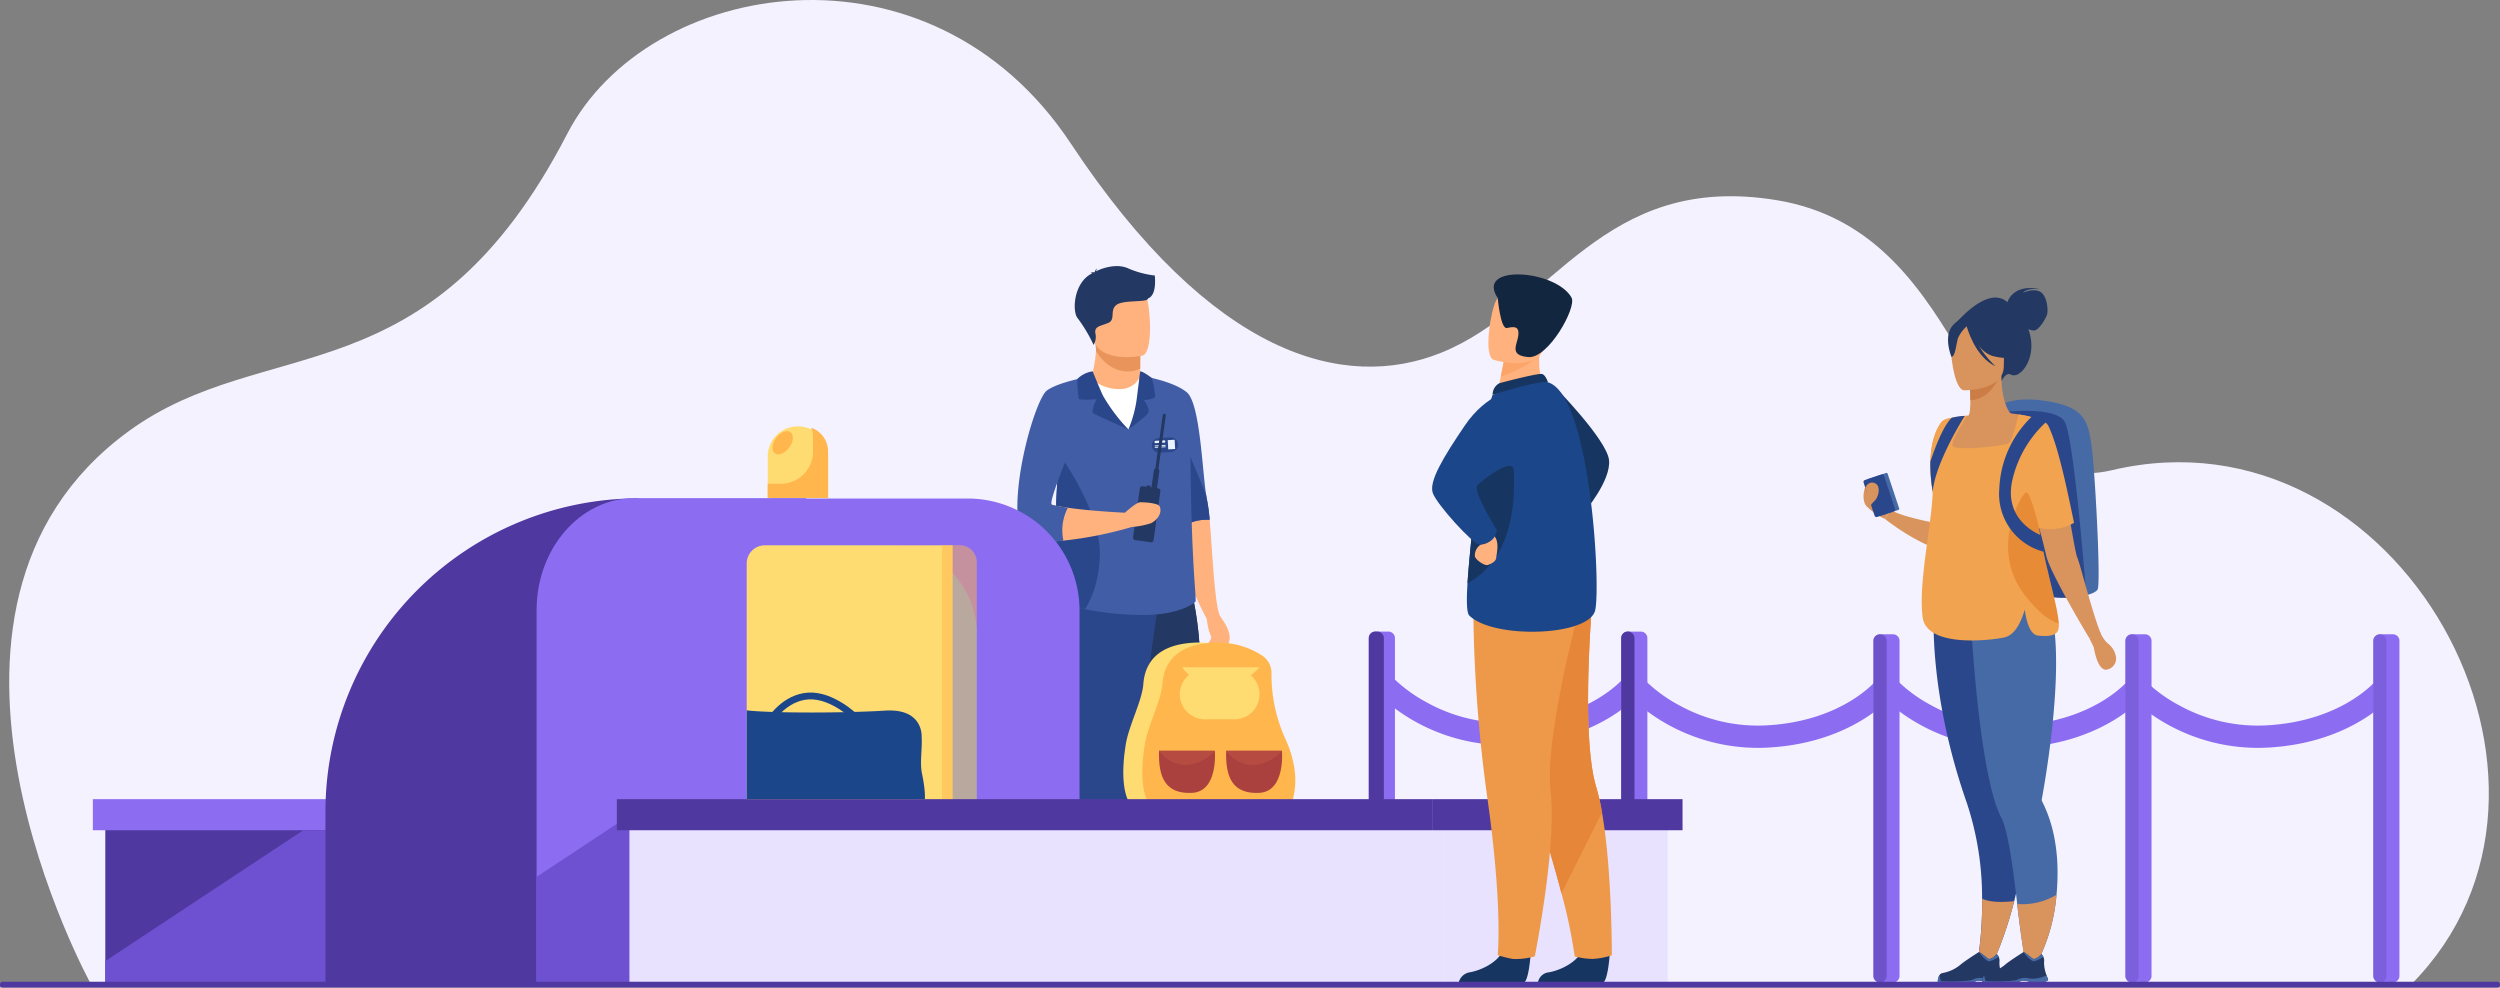 <svg xmlns="http://www.w3.org/2000/svg" xmlns:xlink="http://www.w3.org/1999/xlink" width="576.566" height="227.75" viewBox="0 0 576.566 227.75">
  <rect x="0" y="0" width="576.566" height="227.75" fill="#808080" stroke="none"/>
  <defs>
    <clipPath id="clip-path">
      <rect id="Rectángulo_8215" data-name="Rectángulo 8215" width="45.023" height="42.193" fill="none"/>
    </clipPath>
  </defs>
  <g id="Grupo_83548" data-name="Grupo 83548" transform="translate(-92.504 -443.023)">
    <g id="Grupo_83547" data-name="Grupo 83547" transform="translate(92.504 443.023)">
      <path id="Trazado_106359" data-name="Trazado 106359" d="M121.884,670.289s-47.959-86.5,8.493-127.78c31.5-23.034,69.241-6.776,101.181-68.6,18.587-35.979,83.633-46.9,116.16,2.221s63.039,57.3,85.481,48.213c25.738-10.42,37.045-41.784,77.333-35.152,46.564,7.666,43.045,70.35,77.357,62.257,66.168-15.605,114.639,72.752,68.9,118.657Z" transform="translate(-100.754 -443.023)" fill="#f5f2ff"/>
      <path id="Trazado_106360" data-name="Trazado 106360" d="M1333.63,834.079l-.006,1.074s.292,3.357-3.842,3.848-7.266-1.309-7.154-3.9a30.426,30.426,0,0,0,.809-5.044,11.708,11.708,0,0,0-.147-2.01l8.011-.16,2.359.386Z" transform="translate(-1070.672 -749.058)" fill="#ffb27d"/>
      <path id="Trazado_106361" data-name="Trazado 106361" d="M1336.242,828.271l-.031,5.807a6.774,6.774,0,0,1-2.888.637c-3.682,0-6.062-2.7-7.305-4.66a11.7,11.7,0,0,0-.147-2.01l8.011-.16Z" transform="translate(-1073.253 -749.058)" fill="#e8945b"/>
      <path id="Trazado_106362" data-name="Trazado 106362" d="M1329.245,777.8s-10.26,2.073-11.453-4.337-3.32-10.458,3.181-12.053,8.232.614,9.15,2.656S1331.883,777.092,1329.245,777.8Z" transform="translate(-1065.789 -695.762)" fill="#ffb27d"/>
      <path id="Trazado_106363" data-name="Trazado 106363" d="M1375.825,865.872s2.445,13.089,5.112,26.762c2.9,14.862,9.953,29.066,10.565,29.622.85.773,4,.687,3.015-.608-1.383-1.809-1.885-14.755-2.567-22.514a30.29,30.29,0,0,0-1.055-4.7c-1.09-4.9-1.451-21.34-4.721-24.065S1375.825,865.872,1375.825,865.872Z" transform="translate(-1112.976 -779.264)" fill="#ffb27d"/>
      <path id="Trazado_106364" data-name="Trazado 106364" d="M1375.825,865.872s1.409,7.544,3.255,17.159c.585,3.051,1.215,6.31,1.857,9.6,2.613,5.122,4.856,8.6,5.548,7.949,1.413-1.334,3.894-1.5,5.465-1.449a38.434,38.434,0,0,0-.573-4.412c-.086-.387-.167-.852-.246-1.381-.914-6.171-1.432-21.086-4.444-23.595C1383.418,867.022,1375.825,865.872,1375.825,865.872Z" transform="translate(-1112.976 -779.264)" fill="#415da5"/>
      <path id="Trazado_106365" data-name="Trazado 106365" d="M1391.716,916.252c.585,3.051,1.214,6.31,1.857,9.6,2.613,5.122,4.856,8.6,5.548,7.949,1.413-1.334,3.894-1.5,5.465-1.449a38.4,38.4,0,0,0-.573-4.412c-.086-.387-.167-.852-.246-1.381l-7.834-18.912Z" transform="translate(-1125.612 -812.485)" fill="#2b478b"/>
      <path id="Trazado_106366" data-name="Trazado 106366" d="M1306.208,1519.88a18.573,18.573,0,0,0-1.271-4.763c-.888-1.776-6.538-.646-6.538-.646s-1.13.969-1.372,5.489Z" transform="translate(-1050.316 -1294.736)" fill="#233862"/>
      <path id="Trazado_106367" data-name="Trazado 106367" d="M1432.8,1505.389c-1.328-.81-.572-6.856-.572-6.856s6.187-4.95,7.037-1.16,5.878,5.491,8.739,5.955a3.071,3.071,0,0,1,2.776,2.061Z" transform="translate(-1157.654 -1280.285)" fill="#233862"/>
      <path id="Trazado_106368" data-name="Trazado 106368" d="M1337.974,1148.215a28.6,28.6,0,0,1,.454,3.342c.575,11.219,11.176,35.987,12.763,36.586,2.454.926,4.587-.161,6.609-.8a1.734,1.734,0,0,0,1.217-1.97c-4.392-20.19-6.006-49.262-6.593-66.474a78.117,78.117,0,0,0-1.785-14.658s-21.629-5.771-21.757,1.529C1328.767,1112.224,1336.045,1137.558,1337.974,1148.215Z" transform="translate(-1075.646 -967.083)" fill="#2b478b"/>
      <path id="Trazado_106369" data-name="Trazado 106369" d="M1337.974,1148.215l14.449-29.322a78.117,78.117,0,0,0-1.785-14.658s-21.629-5.771-21.757,1.529C1328.767,1112.224,1336.045,1137.558,1337.974,1148.215Z" transform="translate(-1075.646 -967.083)" fill="#233862"/>
      <path id="Trazado_106370" data-name="Trazado 106370" d="M1302.583,1110l-11.434,82.872s-5.021,1.211-8.927.242c0,0-3.348-44.075-3.069-54.73s-2.4-28.512.612-30.482S1302.583,1110,1302.583,1110Z" transform="translate(-1035.442 -971.291)" fill="#2b478b"/>
      <path id="Trazado_106371" data-name="Trazado 106371" d="M1281.6,915.849c-.037.96-.256,1.774.7,1.788l18.018.275,10.437-1.253c.62.011,1.459-3.493,1.419-35.822-.01-7.214-11.179-14.977-11.385-14.977l0,0c0,1.039-1.637,2.957-4.159,3.121-2.993.2-6.666-1.293-6.666-3.017a8.016,8.016,0,0,0-.907,1.171c-1.494,2.177-4.5,7.486-6.426,16.727-1.517,7.3-.059,17.059-1.151,29.648C1281.4,914.421,1281.625,915.211,1281.6,915.849Z" transform="translate(-1037.942 -779.255)" fill="#fff"/>
      <path id="Trazado_106372" data-name="Trazado 106372" d="M1277.788,917.738a36.7,36.7,0,0,0,6.875,2,67.756,67.756,0,0,0,13.32,1.338c8.758.056,12.075-2.963,12.075-2.963.62.011-1.041-6.863-1.081-39.193-.01-7.214-11.477-13.061-11.683-13.061l0,0s.287,9.607-2.619,12.432c0,0-4.076-3.148-9.363-12.108-1.494,2.177-4.738,6.105-6.659,15.346-.39,1.881-.158,6.255-.335,8.467-.51,6.376-.4,14.162-1.207,23.509-.08.909.037,1.717.015,2.354C1277.085,916.822,1276.827,917.723,1277.788,917.738Z" transform="translate(-1034.442 -779.255)" fill="#415da5"/>
      <path id="Trazado_106373" data-name="Trazado 106373" d="M1277.788,987.949a36.692,36.692,0,0,0,6.875,2c1.41-2.149,3.186-6.029,3.432-12.142.416-10.338-9.4-23.652-9.4-23.652l-.374,6.055c-.51,6.377-.4,14.162-1.207,23.509-.08.909.037,1.717.015,2.354C1277.085,987.033,1276.827,987.934,1277.788,987.949Z" transform="translate(-1034.442 -849.466)" fill="#2b478b"/>
      <g id="Grupo_83518" data-name="Grupo 83518" transform="translate(265.538 100.782)">
        <path id="Rectángulo_8203" data-name="Rectángulo 8203" d="M1.691,0H4.4A1.691,1.691,0,0,1,6.087,1.691v0A1.691,1.691,0,0,1,4.4,3.382h-2.7A1.691,1.691,0,0,1,0,1.691v0A1.691,1.691,0,0,1,1.691,0Z" transform="translate(0 0.339) rotate(-3.195)" fill="#2b478b"/>
        <rect id="Rectángulo_8204" data-name="Rectángulo 8204" width="1.594" height="2.137" transform="matrix(-0.998, 0.056, -0.056, -0.998, 5.481, 2.769)" fill="#e9f2ff"/>
        <path id="Trazado_106374" data-name="Trazado 106374" d="M1392.707,939.477l1.981-.111a.268.268,0,0,0,.252-.282h0a.268.268,0,0,0-.282-.252l-1.981.111a.268.268,0,0,0-.252.282h0A.268.268,0,0,0,1392.707,939.477Z" transform="translate(-1391.714 -938.063)" fill="#e9f2ff"/>
        <path id="Trazado_106375" data-name="Trazado 106375" d="M1392.78,944.33l2.312-.129a.1.1,0,0,0,.1-.107h0a.1.1,0,0,0-.107-.1l-2.312.129a.1.1,0,0,0-.1.107h0A.1.1,0,0,0,1392.78,944.33Z" transform="translate(-1391.91 -942.17)" fill="#e9f2ff"/>
        <path id="Trazado_106376" data-name="Trazado 106376" d="M1392.87,945.942l2.311-.129a.1.1,0,0,0,.1-.107h0a.1.1,0,0,0-.107-.1l-2.312.129a.1.1,0,0,0-.1.107h0A.1.1,0,0,0,1392.87,945.942Z" transform="translate(-1391.982 -943.452)" fill="#e9f2ff"/>
      </g>
      <path id="Trazado_106377" data-name="Trazado 106377" d="M1374.091,926.129l-.276-.038.541-3.907a.684.684,0,0,0-.2-.586l1.7-12.275a.358.358,0,0,0-.71-.1l-1.7,12.275a.683.683,0,0,0-.355.509l-.54,3.907-.247-.034.048-.346-.869-.12-.048.346-.921-.127a.581.581,0,0,0-.655.5L1368.3,937.4a.581.581,0,0,0,.5.655l3.581.5a.581.581,0,0,0,.655-.5l1.559-11.267A.58.58,0,0,0,1374.091,926.129Z" transform="translate(-1106.985 -813.491)" fill="#233862"/>
      <path id="Trazado_106378" data-name="Trazado 106378" d="M1244.471,904.1s2.346.851,8.207.249a89.336,89.336,0,0,0,16.109-3.244l-1.867-3.188s-7.633-.337-13.224-1.155c-1.392-.2-3.171-.5-4.16-.768-1.216-.326,5.331-15.551,8.375-24.544.726-2.146,1.282-3.933,1.529-5.072,0,0-.532.086-1.367.251-2.37.467-6.488,2.734-8.538,4.284C1246.763,873.012,1240.226,894.967,1244.471,904.1Z" transform="translate(-1007.416 -779.669)" fill="#ffb27d"/>
      <path id="Trazado_106379" data-name="Trazado 106379" d="M1358.452,1010.966s2.586-2.422,3.585-2.422,4.086.183,4.427.972c.805,1.858-1.2,3.55-2.026,3.872a19.742,19.742,0,0,1-3.753.807C1359.8,1014.275,1357.629,1013.791,1358.452,1010.966Z" transform="translate(-1099.016 -892.714)" fill="#ffb27d"/>
      <path id="Trazado_106380" data-name="Trazado 106380" d="M1239.39,905.471a51.647,51.647,0,0,0,9.288-.268,11.1,11.1,0,0,1,1.018-7.587,33.421,33.421,0,0,1-3.647-.7c-1.216-.326,5.19-14.661,8.234-23.654a39.814,39.814,0,0,0,0-5.81l-.209.032c-2.37.467-7.185,1.567-9.235,3.117C1242.065,872.694,1235.144,896.334,1239.39,905.471Z" transform="translate(-1003.416 -780.519)" fill="#415da5"/>
      <path id="Trazado_106381" data-name="Trazado 106381" d="M1317.285,874.544s-8.153-3.592-8.274-3.875a6.458,6.458,0,0,1,.969-3.108s-3.915.363-4.157-.121a32.875,32.875,0,0,1-.323-4.52,6.244,6.244,0,0,1,3.552-1.776s1.767,4.381,2.422,5.691A40.428,40.428,0,0,0,1317.285,874.544Z" transform="translate(-1057.054 -775.505)" fill="#2b478b"/>
      <path id="Trazado_106382" data-name="Trazado 106382" d="M1364.977,867.5a27.189,27.189,0,0,1-1.937,7.1s4.258-2.967,4.621-3.935-1.029-2.846-1.029-2.846,2.543-.06,2.6-.908a27.252,27.252,0,0,0-.787-4.178s-2.079-1.576-2.684-1.516Z" transform="translate(-1102.809 -775.568)" fill="#2b478b"/>
      <path id="Trazado_106383" data-name="Trazado 106383" d="M1321.123,744.819a21.508,21.508,0,0,1-6.236-1.687c-2.739-1.191-6.195.121-7.316.712a1.671,1.671,0,0,1,.274-.675,1.5,1.5,0,0,0-.578.856c-.052.038-.075.065-.062.073a1.931,1.931,0,0,0-.938.06s.257-.036.348.128a.156.156,0,0,0,.041.046c-4.273,2.064-4.667,8.817-3.292,10.379a34.275,34.275,0,0,1,3.638,6.113,3.629,3.629,0,0,0,.422-2.654c-.3-1.654,1.128-1.654,2.933-2.406s.3-2.857,1.88-4.136,7.369-.526,7.294-1.5C1321.68,749.342,1321.123,745.039,1321.123,744.819Z" transform="translate(-1054.794 -681.279)" fill="#233862"/>
      <path id="Trazado_106384" data-name="Trazado 106384" d="M1454.3,1130.7s3.248,3.778,1.952,6.29a3.452,3.452,0,0,1-4.583,1.007c-1.077-.778,1.109-1.708.513-2.889s-1.272-4.6-.721-5.721S1454.3,1130.7,1454.3,1130.7Z" transform="translate(-1172.958 -988.573)" fill="#ffb27d"/>
      <g id="Grupo_83531" data-name="Grupo 83531" transform="translate(315.68 145.654)">
        <g id="Grupo_83521" data-name="Grupo 83521" transform="translate(175.673 0.627)">
          <g id="Grupo_83519" data-name="Grupo 83519" transform="translate(0 10.781)">
            <path id="Trazado_106385" data-name="Trazado 106385" d="M2520.8,1225.274a42.879,42.879,0,0,1-29.349-11.646l3.705-3.562-1.853,1.781,1.848-1.786a34.27,34.27,0,0,0,7.568,5.421,37.486,37.486,0,0,0,20.328,4.586c17.165-1,24.835-10.118,24.91-10.21l3.973,3.26c-.366.447-9.2,10.95-28.584,12.081Q2522.055,1225.275,2520.8,1225.274Z" transform="translate(-2491.455 -1209.858)" fill="#8c6df2"/>
          </g>
          <g id="Grupo_83520" data-name="Grupo 83520" transform="translate(55.991)">
            <path id="Trazado_106386" data-name="Trazado 106386" d="M2770.853,1158.659v77.426a1.515,1.515,0,0,1-1.573,1.438h-2.928a1.51,1.51,0,0,1-1.531-1.437v-77.426a1.509,1.509,0,0,1,1.531-1.437h2.928A1.515,1.515,0,0,1,2770.853,1158.659Z" transform="translate(-2764.821 -1157.221)" fill="#8c6df2"/>
            <path id="Trazado_106387" data-name="Trazado 106387" d="M2767.88,1158.664v77.426a1.533,1.533,0,0,1-3.059,0v-77.426a1.533,1.533,0,0,1,3.059,0Z" transform="translate(-2764.821 -1157.226)" fill="#6d52c9" opacity="0.5"/>
          </g>
        </g>
        <g id="Grupo_83524" data-name="Grupo 83524" transform="translate(118.499 0.627)">
          <g id="Grupo_83522" data-name="Grupo 83522" transform="translate(0 10.781)">
            <path id="Trazado_106388" data-name="Trazado 106388" d="M2241.665,1225.274a42.879,42.879,0,0,1-29.349-11.646l3.705-3.562-1.853,1.781,1.848-1.786a34.25,34.25,0,0,0,7.568,5.421,37.487,37.487,0,0,0,20.328,4.586c17.166-1,24.835-10.118,24.91-10.21l3.973,3.26c-.367.447-9.2,10.95-28.584,12.081Q2242.916,1225.275,2241.665,1225.274Z" transform="translate(-2212.316 -1209.858)" fill="#8c6df2"/>
          </g>
          <g id="Grupo_83523" data-name="Grupo 83523" transform="translate(55.991)">
            <path id="Trazado_106389" data-name="Trazado 106389" d="M2491.715,1158.659v77.426a1.515,1.515,0,0,1-1.573,1.438h-2.928a1.509,1.509,0,0,1-1.53-1.437v-77.426a1.509,1.509,0,0,1,1.53-1.437h2.928A1.515,1.515,0,0,1,2491.715,1158.659Z" transform="translate(-2485.683 -1157.221)" fill="#8c6df2"/>
            <path id="Trazado_106390" data-name="Trazado 106390" d="M2488.742,1158.664v77.426a1.532,1.532,0,0,1-3.059,0v-77.426a1.532,1.532,0,0,1,3.059,0Z" transform="translate(-2485.683 -1157.226)" fill="#6d52c9" opacity="0.5"/>
          </g>
        </g>
        <g id="Grupo_83527" data-name="Grupo 83527" transform="translate(60.382 0.627)">
          <g id="Grupo_83525" data-name="Grupo 83525" transform="translate(0 10.781)">
            <path id="Trazado_106391" data-name="Trazado 106391" d="M1957.916,1225.274a42.88,42.88,0,0,1-29.349-11.646l3.705-3.562-1.853,1.781,1.849-1.786a34.265,34.265,0,0,0,7.568,5.421,37.486,37.486,0,0,0,20.328,4.586c17.165-1,24.835-10.118,24.91-10.21l3.973,3.26c-.366.447-9.2,10.95-28.584,12.081Q1959.167,1225.275,1957.916,1225.274Z" transform="translate(-1928.567 -1209.858)" fill="#8c6df2"/>
          </g>
          <g id="Grupo_83526" data-name="Grupo 83526" transform="translate(55.991)">
            <path id="Trazado_106392" data-name="Trazado 106392" d="M2207.965,1158.659v77.426a1.515,1.515,0,0,1-1.573,1.438h-2.928a1.509,1.509,0,0,1-1.53-1.437v-77.426a1.509,1.509,0,0,1,1.53-1.437h2.928A1.515,1.515,0,0,1,2207.965,1158.659Z" transform="translate(-2201.934 -1157.221)" fill="#8c6df2"/>
            <path id="Trazado_106393" data-name="Trazado 106393" d="M2204.993,1158.664v77.426a1.532,1.532,0,0,1-3.059,0v-77.426a1.532,1.532,0,0,1,3.059,0Z" transform="translate(-2201.934 -1157.226)" fill="#5038a1" opacity="0.5"/>
          </g>
        </g>
        <g id="Grupo_83530" data-name="Grupo 83530">
          <g id="Grupo_83528" data-name="Grupo 83528" transform="translate(2.227 10.782)">
            <path id="Trazado_106394" data-name="Trazado 106394" d="M1673.983,1222.213a42.877,42.877,0,0,1-29.349-11.646l3.705-3.562-1.853,1.781,1.848-1.785a34.262,34.262,0,0,0,7.568,5.421,37.484,37.484,0,0,0,20.328,4.585c17.165-1,24.835-10.118,24.91-10.21l3.974,3.26c-.366.447-9.2,10.95-28.584,12.081Q1675.234,1222.214,1673.983,1222.213Z" transform="translate(-1644.634 -1206.797)" fill="#8c6df2"/>
          </g>
          <g id="Grupo_83529" data-name="Grupo 83529">
            <path id="Trazado_106395" data-name="Trazado 106395" d="M1639.792,1155.6v77.425a1.515,1.515,0,0,1-1.573,1.438h-2.885a1.515,1.515,0,0,1-1.573-1.438V1155.6a1.515,1.515,0,0,1,1.573-1.438h2.885A1.515,1.515,0,0,1,1639.792,1155.6Z" transform="translate(-1633.761 -1154.158)" fill="#8c6df2"/>
            <path id="Trazado_106396" data-name="Trazado 106396" d="M1637.236,1155.6v77.425a1.515,1.515,0,0,1-1.574,1.438h-.328a1.515,1.515,0,0,1-1.573-1.438V1155.6a1.515,1.515,0,0,1,1.573-1.438h.328A1.515,1.515,0,0,1,1637.236,1155.6Z" transform="translate(-1633.761 -1154.158)" fill="#5038a1"/>
            <path id="Trazado_106397" data-name="Trazado 106397" d="M1924.031,1155.6v77.425a1.515,1.515,0,0,1-1.573,1.438h-2.928a1.509,1.509,0,0,1-1.53-1.437V1155.6a1.509,1.509,0,0,1,1.53-1.437h2.928A1.515,1.515,0,0,1,1924.031,1155.6Z" transform="translate(-1859.782 -1154.158)" fill="#8c6df2"/>
            <path id="Trazado_106398" data-name="Trazado 106398" d="M1921.059,1155.6v77.426a1.532,1.532,0,0,1-3.059,0V1155.6a1.532,1.532,0,0,1,3.059,0Z" transform="translate(-1859.782 -1154.164)" fill="#5038a1"/>
          </g>
        </g>
      </g>
      <g id="Grupo_83541" data-name="Grupo 83541" transform="translate(21.412 98.323)">
        <rect id="Rectángulo_8205" data-name="Rectángulo 8205" width="187.771" height="38.402" transform="translate(2.874 89.776)" fill="#5038a1"/>
        <rect id="Rectángulo_8206" data-name="Rectángulo 8206" width="188.024" height="7.169" transform="translate(0 85.983)" fill="#8c6df2"/>
        <g id="Grupo_83534" data-name="Grupo 83534" transform="translate(237.652 49.869)">
          <path id="Trazado_106399" data-name="Trazado 106399" d="M1387.139,1173.692a4.832,4.832,0,0,0-2.209-4.181,18.783,18.783,0,0,0-11.583-2.92c-9.076.576-11.094,5.619-11.382,9.509s-3.314,9.509-4.034,13.831-1.924,15.318,4.506,16.181,27.977,0,27.977,0,5.021-5.885,0-17.189A35.7,35.7,0,0,1,1387.139,1173.692Z" transform="translate(-1357.343 -1166.548)" fill="#ffdc72"/>
          <g id="Grupo_83533" data-name="Grupo 83533" transform="translate(4.385)">
            <g id="Grupo_83532" data-name="Grupo 83532">
              <path id="Trazado_106400" data-name="Trazado 106400" d="M1408.547,1173.692a4.833,4.833,0,0,0-2.209-4.181,18.784,18.784,0,0,0-11.583-2.92c-9.077.576-11.094,5.619-11.382,9.509s-3.314,9.509-4.034,13.831-1.924,15.318,4.505,16.181,27.913.128,27.913.128,5.085-6.013.064-17.318A35.7,35.7,0,0,1,1408.547,1173.692Z" transform="translate(-1378.751 -1166.548)" fill="#ffb74d"/>
              <path id="Trazado_106401" data-name="Trazado 106401" d="M1397.505,1288.449h12.871s.864,9.413-5.283,9.7S1397.313,1294.5,1397.505,1288.449Z" transform="translate(-1393.652 -1263.481)" fill="#aa413e"/>
              <path id="Trazado_106402" data-name="Trazado 106402" d="M1397.563,1288.449a7.75,7.75,0,0,0,6.243,3.266,9.659,9.659,0,0,0,6.628-3.266Z" transform="translate(-1393.71 -1263.481)" fill="#b64c41"/>
              <path id="Trazado_106403" data-name="Trazado 106403" d="M1473.1,1288.449h12.871s.865,9.413-5.283,9.7S1472.907,1294.5,1473.1,1288.449Z" transform="translate(-1453.763 -1263.481)" fill="#aa413e"/>
              <path id="Trazado_106404" data-name="Trazado 106404" d="M1473.157,1288.449a7.75,7.75,0,0,0,6.243,3.266,9.659,9.659,0,0,0,6.627-3.266Z" transform="translate(-1453.821 -1263.481)" fill="#b64c41"/>
              <path id="Rectángulo_8207" data-name="Rectángulo 8207" d="M5.763,0h6.844A5.763,5.763,0,0,1,18.37,5.763v0a5.763,5.763,0,0,1-5.763,5.763H5.763A5.763,5.763,0,0,1,0,5.763v0A5.763,5.763,0,0,1,5.763,0Z" transform="translate(8.655 6.166)" fill="#ffdc72"/>
              <path id="Trazado_106405" data-name="Trazado 106405" d="M1423.59,1194.36s3.062,4.66,8.655,4.527,9.187-4.527,9.187-4.527Z" transform="translate(-1414.406 -1188.663)" fill="#ffdc72"/>
            </g>
          </g>
        </g>
        <path id="Rectángulo_8208" data-name="Rectángulo 8208" d="M72.274,0h0a0,0,0,0,1,0,0V111.571a0,0,0,0,1,0,0H0a0,0,0,0,1,0,0v-39.3A72.274,72.274,0,0,1,72.274,0Z" transform="translate(53.644 16.607)" fill="#5038a1"/>
        <path id="Trazado_106406" data-name="Trazado 106406" d="M1005.82,1004.342H960.459v83.638h71.193v-57.806A25.832,25.832,0,0,0,1005.82,1004.342Z" transform="translate(-804.097 -987.696)" fill="#8c6df2"/>
        <path id="Trazado_106407" data-name="Trazado 106407" d="M758.892,1003.954v111.611H696.706v-85.781c0-14.267,10.1-25.83,22.562-25.83Z" transform="translate(-594.366 -987.387)" fill="#8c6df2"/>
        <path id="Rectángulo_8209" data-name="Rectángulo 8209" d="M0,0H27.072A20.421,20.421,0,0,1,47.493,20.421V72.845a0,0,0,0,1,0,0H0a0,0,0,0,1,0,0V0A0,0,0,0,1,0,0Z" transform="translate(156.361 27.44)" fill="#739af0"/>
        <path id="Trazado_106408" data-name="Trazado 106408" d="M937.5,1057.041a4.183,4.183,0,0,0-4.183,4.182v68.662h47.493v-72.845Z" transform="translate(-782.518 -1029.601)" fill="#ffdc72"/>
        <path id="Trazado_106409" data-name="Trazado 106409" d="M1157.243,1056.932h-4.1V1129.8h8.027v-68.94A3.927,3.927,0,0,0,1157.243,1056.932Z" transform="translate(-957.315 -1029.514)" fill="#ffb74d" opacity="0.5"/>
        <rect id="Rectángulo_8210" data-name="Rectángulo 8210" width="187.771" height="38.402" transform="translate(123.718 89.776)" fill="#e8e2ff"/>
        <rect id="Rectángulo_8211" data-name="Rectángulo 8211" width="51.701" height="38.402" transform="translate(311.489 89.776)" fill="#e8e2ff"/>
        <path id="Trazado_106410" data-name="Trazado 106410" d="M718.084,1361.387l-21.377,14.129v24.273h21.377Z" transform="translate(-594.366 -1271.611)" fill="#6e51d0"/>
        <path id="Trazado_106411" data-name="Trazado 106411" d="M261.848,1377.867h-5.107l-45.663,30.179v4.847h50.77Z" transform="translate(-208.204 -1284.716)" fill="#6e51d0"/>
        <path id="Trazado_106464" data-name="Trazado 106464" d="M0,0H188.024V7.169H0Z" transform="translate(120.844 85.983)" fill="#5038a1"/>
        <path id="Trazado_106465" data-name="Trazado 106465" d="M0,0H57.759V7.169H0Z" transform="translate(366.627 93.152) rotate(180)" fill="#5038a1"/>
        <g id="Grupo_83535" data-name="Grupo 83535" transform="translate(155.642)">
          <path id="Rectángulo_8214" data-name="Rectángulo 8214" d="M6.964,0h0a6.964,6.964,0,0,1,6.964,6.964v9.558a0,0,0,0,1,0,0H0a0,0,0,0,1,0,0V6.964A6.964,6.964,0,0,1,6.964,0Z" fill="#ffdc72"/>
          <path id="Trazado_106412" data-name="Trazado 106412" d="M966.95,924.6a5.783,5.783,0,0,1,.438,2.212v3.294a7.425,7.425,0,0,1-7.425,7.425h-3.021v3.277H970.87V930.093A5.8,5.8,0,0,0,966.95,924.6Z" transform="translate(-956.942 -924.29)" fill="#ffb74d"/>
          <path id="Trazado_106413" data-name="Trazado 106413" d="M966.157,932.244c-.995,1.351-2.478,1.948-3.313,1.333s-.705-2.209.289-3.56,2.478-1.948,3.313-1.333S967.152,930.893,966.157,932.244Z" transform="translate(-961.197 -927.342)" fill="#ffb74d"/>
        </g>
        <g id="Grupo_83540" data-name="Grupo 83540" transform="translate(150.804 43.79)">
          <g id="Grupo_83539" data-name="Grupo 83539" clip-path="url(#clip-path)">
            <g id="Grupo_83538" data-name="Grupo 83538" transform="translate(-16.745 17.603)">
              <g id="Grupo_83536" data-name="Grupo 83536" transform="translate(0 4.082)">
                <path id="Trazado_106414" data-name="Trazado 106414" d="M866.42,1243.049h-8.93s-1.962.32-2.766,6.266-3.155,16.536-3.155,16.536h11.842Z" transform="translate(-851.569 -1242.986)" fill="#163560"/>
                <path id="Trazado_106415" data-name="Trazado 106415" d="M893.5,1265.6c1.034-.119,48.12,0,48.12,0s1.9-.267.211-8.347a9.158,9.158,0,0,1-.167-1.29c-.15-2.2.242-4.825.105-6.936,0,0,.6-6.764-8.419-6.2s-25.47.615-31.673-.029-7.613,4.179-7.331,7.208a15.225,15.225,0,0,1-.029,2.111C894.013,1256.777,892.628,1265.7,893.5,1265.6Z" transform="translate(-884.684 -1242.74)" fill="#1c468a"/>
              </g>
              <g id="Grupo_83537" data-name="Grupo 83537" transform="translate(21.433)">
                <path id="Trazado_106416" data-name="Trazado 106416" d="M957.556,1229.738c.03-.049,3.119-5.036,8.236-5.342,5.174-.312,10.339,4.768,10.39,4.819l1.11-1.111c-.23-.23-5.707-5.629-11.594-5.276-5.951.357-9.345,5.864-9.486,6.1Z" transform="translate(-956.212 -1222.811)" fill="#1c468a"/>
              </g>
            </g>
          </g>
        </g>
      </g>
      <g id="Grupo_83542" data-name="Grupo 83542" transform="translate(330.28 63.287)">
        <path id="Trazado_106417" data-name="Trazado 106417" d="M1840.738,1508.028s-.417,6.715-1.715,6.812c-.173.013-6.59.013-6.59.013h-8.283a2.84,2.84,0,0,1,2.54-2.438c2.394-.417,6.4-2.1,7.853-5.265C1836.068,1503.82,1840.738,1508.028,1840.738,1508.028Z" transform="translate(-1799.754 -1351.463)" fill="#163560"/>
        <path id="Trazado_106418" data-name="Trazado 106418" d="M1799.556,1196.816a17.07,17.07,0,0,1-4.434.833,16.28,16.28,0,0,1-4.14-.591,113.324,113.324,0,0,0-3.049-14.523c-1.353-5.236-3.284-11.968-6.032-20.333-7.6-23.119-9.909-36.644-10.119-37.925-.012-.067-.016-.1-.016-.1l.025-.011,23.359-10.256s-2.887,31.864.8,44.094a51.5,51.5,0,0,1,1.337,5.86C1799.61,1177.147,1799.556,1196.816,1799.556,1196.816Z" transform="translate(-1758.1 -1039.785)" fill="#ee9849"/>
        <path id="Trazado_106419" data-name="Trazado 106419" d="M1797.345,1163.863l-9.35,18.673c-1.353-5.236-3.284-11.968-6.032-20.333-7.6-23.119-9.909-36.644-10.119-37.925,0-.038,0-.074.009-.112l23.359-10.256s-2.887,31.864.8,44.094A51.5,51.5,0,0,1,1797.345,1163.863Z" transform="translate(-1758.162 -1039.785)" fill="#e58638"/>
        <path id="Trazado_106420" data-name="Trazado 106420" d="M1751.388,1508.028s-.417,6.715-1.716,6.812c-.173.013-14.943.268-14.943.268a3.13,3.13,0,0,1,2.611-2.694c2.394-.417,6.4-2.1,7.852-5.265C1746.718,1503.82,1751.388,1508.028,1751.388,1508.028Z" transform="translate(-1728.649 -1351.463)" fill="#163560"/>
        <path id="Trazado_106421" data-name="Trazado 106421" d="M1751.377,1117.575a332.528,332.528,0,0,0,3.269,46c3.572,25.352,2.361,36.114,2.361,36.114a24.341,24.341,0,0,0,3.445.876,15.636,15.636,0,0,0,5.111-.592s5.113-25.361,3.647-38.051,7-43.543,7-43.543Z" transform="translate(-1741.882 -1042.7)" fill="#ee9849"/>
        <path id="Trazado_106422" data-name="Trazado 106422" d="M1842.452,877.709s12.063,12.249,12.651,17.012-5.822,12.215-5.822,12.215Z" transform="translate(-1814.308 -851.964)" fill="#163560"/>
        <path id="Trazado_106423" data-name="Trazado 106423" d="M1788.994,842.034l-4.559,2.989-6.588-1.228c.091-.532.526-2.736.922-4.733.024-.118.048-.235.07-.351.34-1.7.632-3.158.632-3.158l6.154-2.715,2.294-1.012c-.006.036-.178,1.885-.2,2.155A15.688,15.688,0,0,0,1788.994,842.034Z" transform="translate(-1762.936 -815.478)" fill="#ffb27d"/>
        <path id="Trazado_106424" data-name="Trazado 106424" d="M1774.786,866.189c.128-.054,9-2.4,9.846-2.12s1.35,1.921,1.35,1.921l-12.768,2.887A2.939,2.939,0,0,1,1774.786,866.189Z" transform="translate(-1759.251 -841.099)" fill="#163560"/>
        <path id="Trazado_106425" data-name="Trazado 106425" d="M1773.817,925.808c-1.323,6.036-23.344,6.752-29.021,1.273-.646-.625-.677-3.53-.434-7.448.476-7.654,2.006-19.168,2.065-25.051a46.6,46.6,0,0,1,.94-8.385,68.1,68.1,0,0,1,2.793-10.036s10.756-3.477,12.768-2.886C1772.625,876.124,1775.14,919.772,1773.817,925.808Z" transform="translate(-1736.198 -848.384)" fill="#1c468a"/>
        <path id="Trazado_106426" data-name="Trazado 106426" d="M1744.906,965.629c.476-7.654,2.006-19.168,2.065-25.051a46.6,46.6,0,0,1,.94-8.385l6.47-1.142S1760.707,956.889,1744.906,965.629Z" transform="translate(-1736.742 -894.38)" fill="#163560"/>
        <path id="Trazado_106427" data-name="Trazado 106427" d="M1754.859,1043.876a1.523,1.523,0,0,1-.485,1.762,2.951,2.951,0,0,0-1.315,2.692c.212.838,2.244,2.205,2.948,1.985s1.98-.79,1.983-1.766c0-.468.964-3.879-.753-5.2A1.385,1.385,0,0,0,1754.859,1043.876Z" transform="translate(-1743.191 -983.297)" fill="#ffb27d"/>
        <path id="Trazado_106428" data-name="Trazado 106428" d="M1723.969,881.493s-6.331.889-11.359,8.3-8.335,12.919-7.409,15.589,9.369,11.932,10.824,11.932,3.8-1.058,3.937-3.44c0,0-5.632-8.932-4.461-10.266.5-.57,7.4-6.406,8.435-3.759C1725.64,904.225,1723.969,881.493,1723.969,881.493Z" transform="translate(-1705.045 -854.973)" fill="#1c468a"/>
        <path id="Trazado_106429" data-name="Trazado 106429" d="M1790.837,837.993c-1.351,2.289-6.387,4.268-8.487,5,.024-.118.048-.235.07-.351.34-1.7.632-3.158.632-3.158l6.154-2.715C1790.566,836.746,1791.394,837.051,1790.837,837.993Z" transform="translate(-1766.516 -819.405)" fill="#fca56b"/>
        <path id="Trazado_106430" data-name="Trazado 106430" d="M1769.644,784.859s9.912,3.092,11.743-3.11,4.343-9.98-1.909-12.217-8.185-.235-9.3,1.687S1767.113,783.9,1769.644,784.859Z" transform="translate(-1755.428 -765.158)" fill="#ffb27d"/>
        <path id="Trazado_106431" data-name="Trazado 106431" d="M1775.347,757.474s.632,7.218,2.125,6.9,2.846-.545,2.628,1.63-2.288,4.688,2.312,5.073,11.213-11.478,9.949-13.724C1788.715,750.876,1770.077,749.568,1775.347,757.474Z" transform="translate(-1760.207 -752.011)" fill="#12263f"/>
      </g>
      <g id="Grupo_83546" data-name="Grupo 83546" transform="translate(429.767 66.436)">
        <path id="Trazado_106432" data-name="Trazado 106432" d="M2315.344,768.274c-1.536-.94-3.99.183-3.99.183.848-1.192,3.944-.8,3.944-.8-6.166-1.312-7.454,2.63-7.56,3-4.473-4.036-11.634,4.568-11.634,4.568l10.276,13.621s.937-2.167,2.176-1.49c1.931,1.055,5.665-3.213,4.472-8.828a14.877,14.877,0,0,0-.456-1.67,3.329,3.329,0,0,0,1.282.317c1.124,0,2.821-2.866,3.05-3.829S2316.881,769.214,2315.344,768.274Z" transform="translate(-2274.531 -767.389)" fill="#233862"/>
        <path id="Trazado_106433" data-name="Trazado 106433" d="M2359.9,936.57c-.227.552-1.215,1.042-2.638,1.395a23.906,23.906,0,0,1-12.488-.555c-4.205-1.557-7.256-23.784-8.552-35.176-.452-3.974-.692-6.63-.692-6.63s2.415-3.782,11.765-2.521,10.293,4.412,11.134,10.084S2360.63,934.783,2359.9,936.57Z" transform="translate(-2305.877 -867.133)" fill="#466aa5"/>
        <path id="Trazado_106434" data-name="Trazado 106434" d="M2359.943,948.171a23.906,23.906,0,0,1-12.489-.555c-4.205-1.557-7.256-23.784-8.552-35.176,1.108-3.92,1.987-6.5,1.987-6.5s11.739-1.418,14.023,2.127C2356.956,911.238,2359.441,941.759,2359.943,948.171Z" transform="translate(-2308.562 -877.34)" fill="#2b478b"/>
        <path id="Trazado_106435" data-name="Trazado 106435" d="M2231.916,947.106c-6.933.211-16.912-7.773-16.912-7.773l1.366-2.1c2.521,1.68,11.45,3.255,11.45,3.255-.625-2.02-1.1-3.889-1.46-5.613-2.423-11.715.8-16.776,1.741-17.953a2.966,2.966,0,0,1,.244-.279s.029.082.081.238c.115.336.344,1.013.646,1.946C2231.325,925.777,2237.71,946.932,2231.916,947.106Z" transform="translate(-2210.041 -886.074)" fill="#d9935c"/>
        <path id="Trazado_106436" data-name="Trazado 106436" d="M2298.04,917.948c-3.215-7.211-4.754-9.25-4.807-11.519-.042-1.794.842-3.73,2.56-8.477a17.679,17.679,0,0,0,.856-3.431c1.359-9.151-3.933-19.043-7.221-19.717-.915-.242-2.467-3.547-2.448-8.873l-.412.081-6.925,1.371s.157,2.18.162,4.233c0,1.711-.1,3.333-.486,3.537-.5.045-.793.075-.793.075s-5.774,8.02-6.26,15.478,4.625,10.7-.038,25.6C2267.467,931.531,2299.816,921.932,2298.04,917.948Z" transform="translate(-2255.163 -845.748)" fill="#d9935c"/>
        <path id="Trazado_106437" data-name="Trazado 106437" d="M2310.289,867.7s.158,2.18.163,4.233c3.875-.109,5.924-3.644,6.763-5.6Z" transform="translate(-2285.81 -846.062)" fill="#cb7d45"/>
        <path id="Trazado_106438" data-name="Trazado 106438" d="M2301,807.4a20.36,20.36,0,0,0,2.518-5.953c.348-1.959-.649-9.22-7.947-8.175a9.91,9.91,0,0,0-4.111,1.554c-1.584,1.07-3.871,3.38-1.314,9.716l.664,2.141Z" transform="translate(-2268.878 -787.89)" fill="#233862"/>
        <path id="Trazado_106439" data-name="Trazado 106439" d="M2292.116,822.447s9.169.151,9.175-5.56,1.194-9.538-4.66-9.877-6.994,1.84-7.46,3.746S2289.73,822.26,2292.116,822.447Z" transform="translate(-2268.93 -798.867)" fill="#d9935c"/>
        <path id="Trazado_106440" data-name="Trazado 106440" d="M2305.629,801s2.51,6.7,6.363,7.691,5.524-.041,5.524-.041a36.592,36.592,0,0,1-2.062-7.605S2307.522,797.816,2305.629,801Z" transform="translate(-2282.104 -793.002)" fill="#233862"/>
        <path id="Trazado_106441" data-name="Trazado 106441" d="M2290.642,804.878a8.1,8.1,0,0,0-2.332,2.95c-.457,1.454-.663,4.448-1.536,4.346,0,0-1.891-4.554.234-7.131C2289.263,802.312,2290.642,804.878,2290.642,804.878Z" transform="translate(-2266.495 -796.33)" fill="#233862"/>
        <path id="Trazado_106442" data-name="Trazado 106442" d="M2288.282,1196.5a90.6,90.6,0,0,1-5.779,16.212l-3.024-.21a85.5,85.5,0,0,0,1.4-16.585,69.45,69.45,0,0,0-3.517-22.057c-9.047-25.839-7.585-44.644-7.585-44.644l17.014,1.99.792.093c.071,7.813.273,18.422.449,26.718.156,7.461.293,13.049.293,13.049C2291.594,1178.112,2290.406,1188.056,2288.282,1196.5Z" transform="translate(-2253.524 -1055.107)" fill="#2b478b"/>
        <path id="Trazado_106443" data-name="Trazado 106443" d="M2376.8,959.387l-2.753.825s-9.081-15.066-9.906-18.986c-.269-1.276-.93-3.83-1.7-6.692-1.595-5.926-3.652-13.177-3.652-13.177l-.677-2.935-2.312-10.01a31.372,31.372,0,0,1,7.015,1.535,3.214,3.214,0,0,1,1.739,1.286c1.9,4.182,3.8,14.735,5.135,22.263.744,4.2,1.311,7.453,1.607,8.143C2372.125,943.564,2374.648,954.159,2376.8,959.387Z" transform="translate(-2322.001 -879.528)" fill="#d9935c"/>
        <path id="Trazado_106444" data-name="Trazado 106444" d="M2330.246,1181.126a41.863,41.863,0,0,1-5.286,17.191l-1.444,1.05s-1.367-7.355-2.334-16.107c-.922-8.318-2.186-17.119-3.614-19.806-5.675-10.654-7.382-50.875-7.382-50.875l17.25-.855c1.735,2.916,2.491,7.7,2.671,13.139.454,13.727-2.773,31.626-3.255,34.215a.014.014,0,0,1,0,.006.9.9,0,0,0,.113.578C2330.394,1166.456,2330.89,1174.229,2330.246,1181.126Z" transform="translate(-2285.727 -1041.197)" fill="#466aa5"/>
        <path id="Trazado_106445" data-name="Trazado 106445" d="M2306.965,803.142s1.789,7.017,6.65,9.264c0,0-4.862-4.311-5.274-8.943S2306.965,803.142,2306.965,803.142Z" transform="translate(-2283.167 -794.368)" fill="#233862"/>
        <path id="Trazado_106446" data-name="Trazado 106446" d="M2447.453,1155.051a7.175,7.175,0,0,0,1.708,2.522,4.875,4.875,0,0,1,1.88,2.935,2.594,2.594,0,0,1-2.265,3.164c-1.1,0-2.153-1.5-2.8-5.085-.035-.2-1.08-2.253-1.08-2.253Z" transform="translate(-2392.847 -1075.65)" fill="#d9935c"/>
        <path id="Trazado_106447" data-name="Trazado 106447" d="M2287.965,957.937a4.091,4.091,0,0,1-.107,1.379c-.367,1.155-1.628,1.681-4.675,1.366-1.863-.194-2.693-3.315-3.063-5.978q-1.678,5.715-4.71,6.4c-2.954.657-17.856,2.469-18.832-4.615-1.073-7.792,2.14-21.588,2.316-29.026a36.842,36.842,0,0,1-.54-6.893c.124-5.3,1.679-8.269,2.875-9.465a4.074,4.074,0,0,1,2.037-.656c.7-.118,1.658-.255,3.022-.435a5.154,5.154,0,0,1,.544-.042c-.252.451-3.627,5.562-3.364,6.876.276,1.376,12.246.137,13.072-.619s2.132-6.552,2.132-6.552,4.239.463,6.312,1.971l-.022.027a1.747,1.747,0,0,1,.545.573c2.212,4.211,4.421,14.841,5.975,22.423a11.039,11.039,0,0,1-8.076,1.183C2284.74,944.583,2287.767,953.959,2287.965,957.937Z" transform="translate(-2242.927 -880.531)" fill="#f1a34f"/>
        <path id="Trazado_106448" data-name="Trazado 106448" d="M2197.155,995.377c-.1-.263-1.418-4.15-2.416-4.675s-2.836-1.1-3.256-.893-1.208,3.151,0,4.674a15.311,15.311,0,0,0,4.306,2.994Z" transform="translate(-2190.826 -944.218)" fill="#d9935c"/>
        <path id="Trazado_106449" data-name="Trazado 106449" d="M2274,911.32l-.019.032c-.406.643-6.766,10.807-7.376,17.417a36.844,36.844,0,0,1-.54-6.893c.818-2.5,2.8-8.045,4.913-10.121A14.015,14.015,0,0,1,2274,911.32Z" transform="translate(-2250.638 -881.84)" fill="#2b478b"/>
        <g id="Grupo_83543" data-name="Grupo 83543" transform="translate(0 42.621)">
          <path id="Trazado_106450" data-name="Trazado 106450" d="M2202.11,984.015l-4.2,1.4a.267.267,0,0,1-.337-.168l-2.669-8.016a.266.266,0,0,1,.168-.337l4.2-1.4a.266.266,0,0,1,.336.169l2.669,8.016A.266.266,0,0,1,2202.11,984.015Z" transform="translate(-2194.043 -975.48)" fill="#466aa5"/>
          <path id="Trazado_106451" data-name="Trazado 106451" d="M2197.746,985.75l-3.813,1.27a.472.472,0,0,1-.6-.3L2190.8,979.1a.473.473,0,0,1,.3-.6l3.813-1.269a.472.472,0,0,1,.6.3l2.539,7.625A.472.472,0,0,1,2197.746,985.75Z" transform="translate(-2190.772 -976.851)" fill="#2b478b"/>
        </g>
        <path id="Trazado_106452" data-name="Trazado 106452" d="M2372.938,1450.566a41.861,41.861,0,0,1-5.286,17.192l-1.47,1.339s-1.341-7.644-2.308-16.4A15.473,15.473,0,0,0,2372.938,1450.566Z" transform="translate(-2328.418 -1310.638)" fill="#d9935c"/>
        <path id="Trazado_106453" data-name="Trazado 106453" d="M2326.3,1455.457a90.6,90.6,0,0,1-5.779,16.212l-3.024-.21a85.5,85.5,0,0,0,1.4-16.585C2319.915,1455.391,2322.033,1455.916,2326.3,1455.457Z" transform="translate(-2291.537 -1314.063)" fill="#d9935c"/>
        <g id="Grupo_83544" data-name="Grupo 83544" transform="translate(17.134 153.143)">
          <path id="Trazado_106454" data-name="Trazado 106454" d="M2288.012,1522.084h-1.931c-.646-.1-1.124-.289-1.787-.375a1.791,1.791,0,0,0-1.563.375l-.018.019h-8.2c-.206-.295-.008-.977.186-1.479a1.165,1.165,0,0,1,.768-.7,8.843,8.843,0,0,0,4.154-1.9c.883-.8,4.265-2.935,4.265-2.935l.018,0c.074,0,.428.11,1.966,1.409.795.67,2.15-.947,2.15-.947a1.925,1.925,0,0,1,.445.6,2.042,2.042,0,0,1,.176,1.259,8.163,8.163,0,0,0,.588,3.04c.191.562.352.962.352.962S2289.672,1521.876,2288.012,1522.084Z" transform="translate(-2274.426 -1515.086)" fill="#233862"/>
          <path id="Trazado_106455" data-name="Trazado 106455" d="M2325.19,1516.151a6.115,6.115,0,0,1-2.079,1.048c-.871.114-2.5-2.109-2.5-2.109l.018,0c.075,0,.428.11,1.967,1.409.8.67,2.15-.947,2.15-.947A1.925,1.925,0,0,1,2325.19,1516.151Z" transform="translate(-2311.151 -1515.086)" fill="#466aa5"/>
          <path id="Trazado_106456" data-name="Trazado 106456" d="M2288.012,1542.909h-1.931c-.646-.1-1.124-.289-1.787-.375a1.789,1.789,0,0,0-1.563.375l-.018.02h-8.2c-.206-.295-.008-.977.186-1.479.249-.221.319.962.457,1.15a36.555,36.555,0,0,0,7.068-.206,3.957,3.957,0,0,1,3.1-.378,7.457,7.457,0,0,0,3.909-.739c.191.563.352.962.352.962S2289.672,1542.7,2288.012,1542.909Z" transform="translate(-2274.426 -1535.912)" fill="#466aa5"/>
        </g>
        <g id="Grupo_83545" data-name="Grupo 83545" transform="translate(27.435 153.143)">
          <path id="Trazado_106457" data-name="Trazado 106457" d="M2338.3,1522.084h-1.93c-.646-.1-1.124-.289-1.787-.375a1.79,1.79,0,0,0-1.563.375.223.223,0,0,0-.018.019h-8.2c-.206-.295-.009-.977.185-1.479a1.168,1.168,0,0,1,.768-.7,8.841,8.841,0,0,0,4.154-1.9c.884-.8,4.265-2.935,4.265-2.935l.018,0c.074,0,.428.11,1.966,1.409.8.67,2.151-.947,2.151-.947a1.935,1.935,0,0,1,.444.6,2.037,2.037,0,0,1,.176,1.259,8.158,8.158,0,0,0,.588,3.04c.191.562.352.962.352.962S2339.965,1521.876,2338.3,1522.084Z" transform="translate(-2324.719 -1515.086)" fill="#233862"/>
          <path id="Trazado_106458" data-name="Trazado 106458" d="M2375.484,1516.151a6.121,6.121,0,0,1-2.079,1.048c-.871.114-2.5-2.109-2.5-2.109l.018,0c.074,0,.428.11,1.966,1.409.8.67,2.15-.947,2.15-.947A1.927,1.927,0,0,1,2375.484,1516.151Z" transform="translate(-2361.445 -1515.086)" fill="#466aa5"/>
          <path id="Trazado_106459" data-name="Trazado 106459" d="M2338.3,1542.909h-1.93c-.646-.1-1.124-.289-1.787-.375a1.789,1.789,0,0,0-1.563.375.211.211,0,0,0-.018.02h-8.2c-.206-.295-.009-.977.185-1.479.25-.221.32.962.457,1.15a36.558,36.558,0,0,0,7.068-.206,3.956,3.956,0,0,1,3.095-.378,7.457,7.457,0,0,0,3.909-.739c.191.563.352.962.352.962S2339.965,1542.7,2338.3,1542.909Z" transform="translate(-2324.719 -1535.912)" fill="#466aa5"/>
        </g>
        <path id="Trazado_106460" data-name="Trazado 106460" d="M2365.289,1027.69c-2.047-.684-4.673-2.5-7.828-6.578-8.351-10.793-.709-23.477.315-23.713s2.952,8.206,2.952,8.206C2362.063,1014.337,2365.09,1023.712,2365.289,1027.69Z" transform="translate(-2320.25 -950.284)" fill="#d86713" opacity="0.4"/>
        <path id="Trazado_106461" data-name="Trazado 106461" d="M2354.494,908.514a3.3,3.3,0,0,0-3.489.668,24.294,24.294,0,0,0-7.376,16.462,13.775,13.775,0,0,0,10.294,14.6l-.709-3.834s-8.85-3.2-6.539-12.868a26.017,26.017,0,0,1,9.219-14.474Z" transform="translate(-2312.3 -879.423)" fill="#2b478b"/>
        <path id="Trazado_106462" data-name="Trazado 106462" d="M2192.824,987.527s.788-1.628,2.233-.971.814,3.125-.027,3.991a8.512,8.512,0,0,0-1.076,1.261Z" transform="translate(-2192.404 -941.541)" fill="#d9935c"/>
      </g>
      <path id="Trazado_106463" data-name="Trazado 106463" d="M668.512,1549.785H93.062a.623.623,0,0,1-.558-.669h0a.623.623,0,0,1,.558-.669h575.45a.623.623,0,0,1,.558.669h0A.623.623,0,0,1,668.512,1549.785Z" transform="translate(-92.504 -1322.035)" fill="#5038a1"/>
    </g>
  </g>
</svg>
